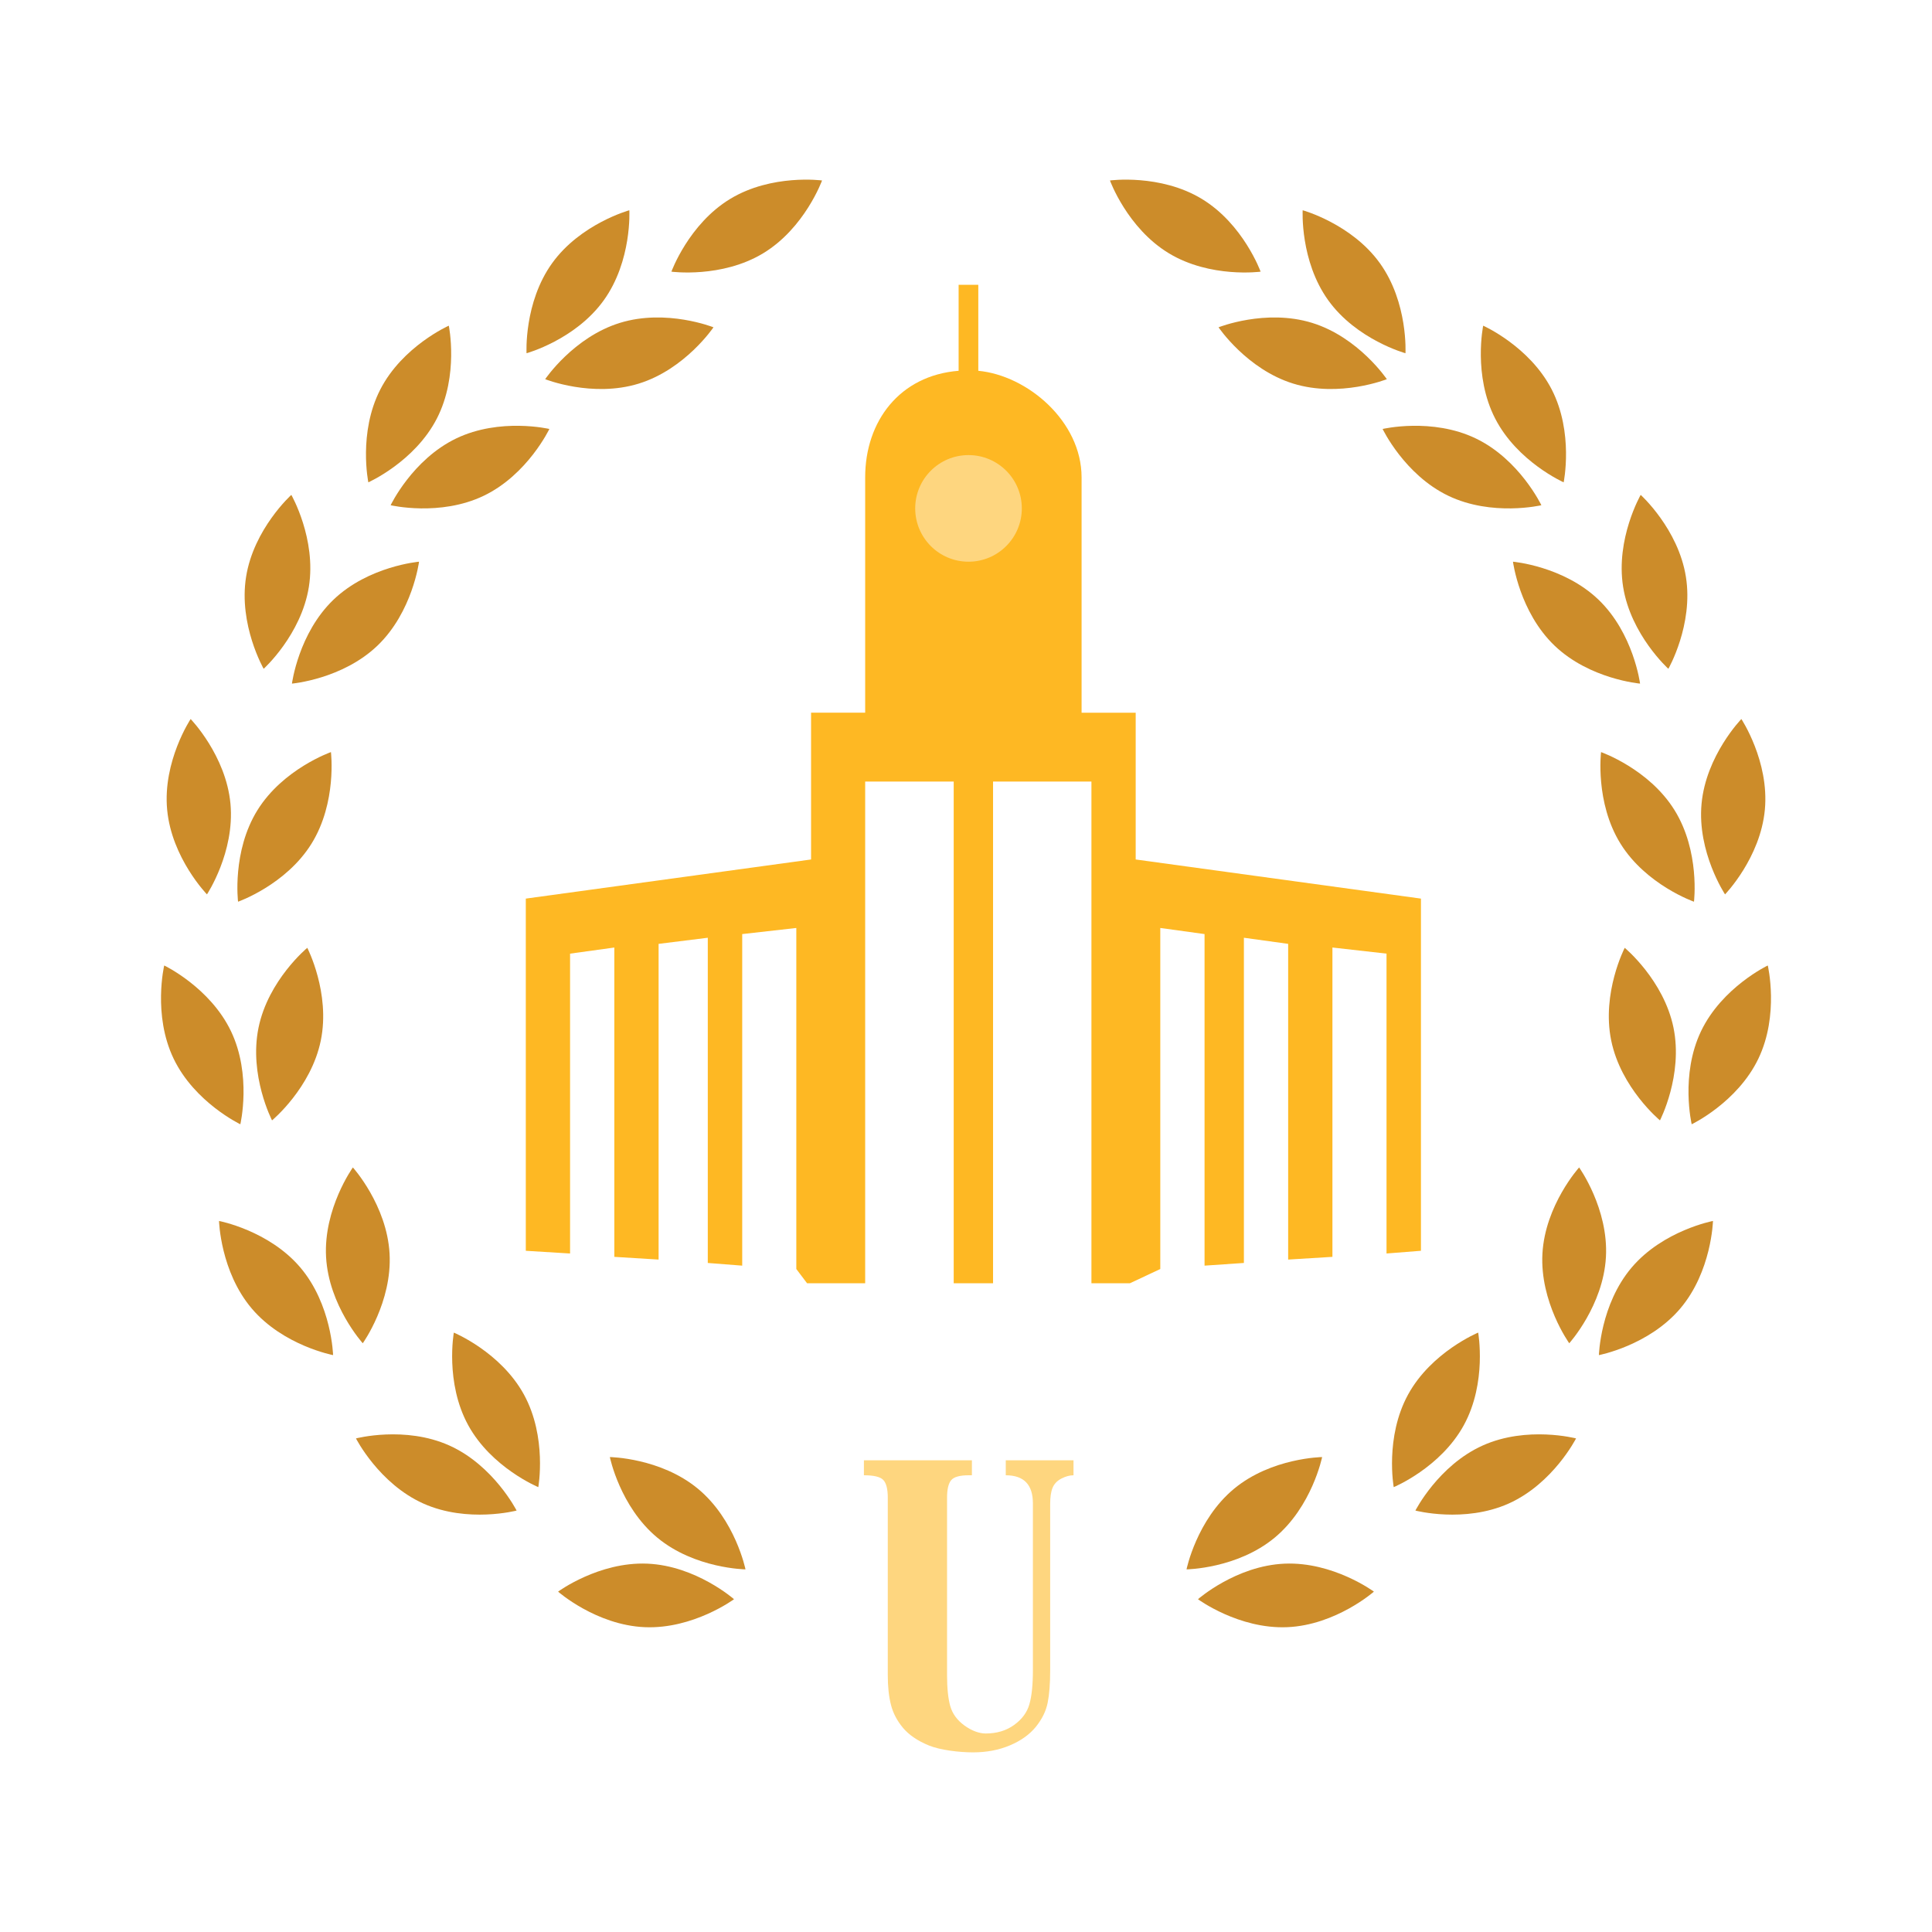 <?xml version="1.0" encoding="utf-8"?>
<!-- Generator: Adobe Illustrator 16.0.0, SVG Export Plug-In . SVG Version: 6.00 Build 0)  -->
<!DOCTYPE svg PUBLIC "-//W3C//DTD SVG 1.1//EN" "http://www.w3.org/Graphics/SVG/1.1/DTD/svg11.dtd">
<svg version="1.1" id="Layer_1" xmlns="http://www.w3.org/2000/svg" xmlns:xlink="http://www.w3.org/1999/xlink" x="0px" y="0px"
	 width="540px" height="540px" viewBox="0 0 540 540" enable-background="new 0 0 540 540" xml:space="preserve">
<g>
	<g>
		<g>
			<g>
				<path fill="#CC8C2A" d="M178.518,107.225c-12.99,4.004-26.14-1.241-26.14-1.241s7.912-11.739,20.899-15.743
					c12.987-4.005,26.142,1.242,26.142,1.242S191.504,103.222,178.518,107.225z"/>
				<path fill="#CC8C2A" d="M154.32,73.563c-7.932,11.034-7.15,25.168-7.15,25.168s13.654-3.76,21.582-14.795
					c7.936-11.036,7.15-25.169,7.15-25.169S162.256,62.526,154.32,73.563z"/>
			</g>
			<g>
				<path fill="#CC8C2A" d="M135.216,138.562c-12.25,5.887-26.032,2.65-26.032,2.65s6.082-12.782,18.332-18.669
					c12.253-5.885,26.035-2.647,26.035-2.647S147.467,132.677,135.216,138.562z"/>
				<path fill="#CC8C2A" d="M106.296,108.861c-6.215,12.089-3.343,25.95-3.343,25.95s12.938-5.742,19.153-17.832
					c6.211-12.09,3.337-25.95,3.337-25.95S112.505,96.771,106.296,108.861z"/>
			</g>
			<g>
				<path fill="#CC8C2A" d="M105.514,180.445C95.704,189.857,81.6,191.07,81.6,191.07s1.805-14.041,11.607-23.451
					c9.814-9.406,23.916-10.622,23.916-10.622S115.322,171.042,105.514,180.445z"/>
				<path fill="#CC8C2A" d="M68.781,161.229c-2.133,13.424,4.912,25.702,4.912,25.702s10.505-9.488,12.638-22.907
					c2.138-13.425-4.904-25.702-4.904-25.702S70.918,147.808,68.781,161.229z"/>
			</g>
			<g>
				<path fill="#CC8C2A" d="M87.067,235.809c-7.17,11.547-20.53,16.22-20.53,16.22s-1.743-14.049,5.426-25.596
					c7.177-11.544,20.536-16.219,20.536-16.219S94.235,224.267,87.067,235.809z"/>
				<path fill="#CC8C2A" d="M46.718,226.298c1.261,13.533,11.128,23.683,11.128,23.683s7.825-11.795,6.57-25.327
					c-1.262-13.533-11.132-23.682-11.132-23.682S45.456,212.767,46.718,226.298z"/>
			</g>
			<g>
				<path fill="#CC8C2A" d="M89.669,290.809c-2.721,13.319-13.633,22.338-13.633,22.338s-6.5-12.573-3.78-25.895
					c2.721-13.314,13.63-22.335,13.63-22.335S92.386,277.495,89.669,290.809z"/>
				<path fill="#CC8C2A" d="M48.52,295.885c5.879,12.256,18.654,18.352,18.654,18.352s3.25-13.775-2.622-26.031
					c-5.879-12.258-18.654-18.354-18.654-18.354S42.647,283.626,48.52,295.885z"/>
			</g>
			<g>
				<path fill="#CC8C2A" d="M108.885,350.371c0.765,13.57-7.492,25.072-7.492,25.072s-9.493-10.502-10.254-24.072
					c-0.76-13.569,7.491-25.066,7.491-25.066S108.12,336.811,108.885,350.371z"/>
				<path fill="#CC8C2A" d="M70.391,365.766c8.805,10.354,22.708,12.993,22.708,12.993s-0.366-14.147-9.167-24.505
					c-8.801-10.354-22.712-12.99-22.712-12.99S61.586,355.411,70.391,365.766z"/>
			</g>
			<g>
				<path fill="#CC8C2A" d="M146.451,389.799c6.519,11.922,4.006,25.861,4.006,25.861s-13.088-5.412-19.603-17.333
					c-6.517-11.927-4.006-25.859-4.006-25.859S139.931,377.878,146.451,389.799z"/>
				<path fill="#CC8C2A" d="M118.302,420.232c12.4,5.563,26.091,1.975,26.091,1.975s-6.411-12.617-18.805-18.186
					c-12.402-5.568-26.093-1.979-26.093-1.979S105.901,414.662,118.302,420.232z"/>
			</g>
			<g>
				<path fill="#CC8C2A" d="M195.077,416.109c10.476,8.667,13.29,22.534,13.29,22.534s-14.154-0.179-24.623-8.847
					c-10.471-8.667-13.288-22.541-13.288-22.541S184.612,407.442,195.077,416.109z"/>
				<path fill="#CC8C2A" d="M180.191,454.801c13.578,0.585,24.97-7.816,24.97-7.816s-10.625-9.354-24.204-9.938
					c-13.578-0.587-24.97,7.819-24.97,7.819S166.61,454.214,180.191,454.801z"/>
			</g>
			<path fill="#CC8C2A" d="M213.315,70.787c-11.627,7.04-25.656,5.143-25.656,5.143s4.825-13.31,16.45-20.347
				c11.628-7.038,25.656-5.14,25.656-5.14S224.942,63.751,213.315,70.787z"/>
		</g>
		<g>
			<g>
				<path fill="#CC8C2A" d="M361.485,107.225c12.983,4.004,26.139-1.241,26.139-1.241s-7.912-11.739-20.902-15.743
					c-12.988-4.005-26.134,1.242-26.134,1.242S348.496,103.222,361.485,107.225z"/>
				<path fill="#CC8C2A" d="M385.682,73.563c7.936,11.034,7.15,25.168,7.15,25.168s-13.646-3.76-21.581-14.795
					c-7.934-11.036-7.15-25.169-7.15-25.169S377.749,62.526,385.682,73.563z"/>
			</g>
			<g>
				<path fill="#CC8C2A" d="M404.784,138.562c12.246,5.887,26.034,2.65,26.034,2.65s-6.089-12.782-18.336-18.669
					c-12.249-5.885-26.035-2.647-26.035-2.647S392.536,132.677,404.784,138.562z"/>
				<path fill="#CC8C2A" d="M433.711,108.861c6.205,12.089,3.337,25.95,3.337,25.95s-12.94-5.742-19.147-17.832
					c-6.216-12.09-3.346-25.95-3.346-25.95S427.498,96.771,433.711,108.861z"/>
			</g>
			<g>
				<path fill="#CC8C2A" d="M434.49,180.445c9.808,9.412,23.915,10.625,23.915,10.625s-1.804-14.041-11.61-23.451
					c-9.807-9.406-23.914-10.622-23.914-10.622S424.681,171.042,434.49,180.445z"/>
				<path fill="#CC8C2A" d="M471.216,161.229c2.142,13.424-4.904,25.702-4.904,25.702s-10.509-9.488-12.645-22.907
					c-2.136-13.425,4.91-25.702,4.91-25.702S469.086,147.808,471.216,161.229z"/>
			</g>
			<g>
				<path fill="#CC8C2A" d="M452.936,235.809c7.17,11.547,20.536,16.22,20.536,16.22s1.738-14.049-5.436-25.596
					c-7.171-11.544-20.534-16.219-20.534-16.219S445.769,224.267,452.936,235.809z"/>
				<path fill="#CC8C2A" d="M493.286,226.298c-1.26,13.533-11.131,23.683-11.131,23.683s-7.823-11.795-6.565-25.327
					c1.258-13.533,11.128-23.682,11.128-23.682S494.545,212.767,493.286,226.298z"/>
			</g>
			<g>
				<path fill="#CC8C2A" d="M450.335,290.809c2.719,13.319,13.632,22.338,13.632,22.338s6.5-12.573,3.784-25.895
					c-2.725-13.314-13.636-22.335-13.636-22.335S447.613,277.495,450.335,290.809z"/>
				<path fill="#CC8C2A" d="M491.48,295.885c-5.872,12.256-18.645,18.352-18.645,18.352s-3.25-13.775,2.617-26.031
					c5.873-12.258,18.649-18.354,18.649-18.354S497.356,283.626,491.48,295.885z"/>
			</g>
			<g>
				<path fill="#CC8C2A" d="M431.115,350.371c-0.763,13.57,7.494,25.072,7.494,25.072s9.49-10.502,10.253-24.072
					c0.763-13.569-7.494-25.066-7.494-25.066S431.882,336.811,431.115,350.371z"/>
				<path fill="#CC8C2A" d="M469.611,365.766c-8.802,10.354-22.711,12.993-22.711,12.993s0.369-14.147,9.171-24.505
					c8.805-10.354,22.711-12.99,22.711-12.99S478.419,355.411,469.611,365.766z"/>
			</g>
			<g>
				<path fill="#CC8C2A" d="M393.555,389.799c-6.522,11.922-4.006,25.861-4.006,25.861s13.086-5.412,19.604-17.333
					c6.514-11.927,4.001-25.859,4.001-25.859S400.07,377.878,393.555,389.799z"/>
				<path fill="#CC8C2A" d="M421.702,420.232c-12.4,5.563-26.093,1.975-26.093,1.975s6.415-12.617,18.813-18.186
					s26.09-1.979,26.09-1.979S434.099,414.662,421.702,420.232z"/>
			</g>
			<g>
				<path fill="#CC8C2A" d="M344.923,416.109c-10.468,8.667-13.286,22.534-13.286,22.534s14.152-0.179,24.621-8.847
					c10.461-8.667,13.281-22.541,13.281-22.541S355.391,407.442,344.923,416.109z"/>
				<path fill="#CC8C2A" d="M359.809,454.801c-13.578,0.585-24.972-7.816-24.972-7.816s10.629-9.354,24.203-9.938
					c13.58-0.587,24.972,7.819,24.972,7.819S373.395,454.214,359.809,454.801z"/>
			</g>
			<path fill="#CC8C2A" d="M326.691,70.787c11.628,7.04,25.656,5.143,25.656,5.143s-4.827-13.31-16.454-20.347
				c-11.631-7.038-25.657-5.14-25.657-5.14S315.061,63.751,326.691,70.787z"/>
		</g>
	</g>
	<g>
		<path fill="#FED67F" d="M241.466,412.343v-4.187h30.185v4.187h-0.874c-2.537,0-4.184,0.463-4.94,1.395
			c-0.752,0.932-1.132,2.555-1.132,4.864v49.62c0,3.66,0.306,6.559,0.904,8.672c0.605,2.112,1.928,3.911,3.96,5.396
			c2.042,1.482,4.151,2.225,5.931,2.225c3.095,0,5.738-0.788,7.937-2.376c2.203-1.58,3.632-3.517,4.28-5.793
			c0.659-2.27,0.983-5.451,0.983-9.521v-46.634c0-5.232-2.529-7.846-7.583-7.846v-4.187h18.933v4.187
			c-1.082,0-2.21,0.307-3.396,0.925c-1.179,0.614-1.997,1.471-2.45,2.561c-0.454,1.098-0.677,2.621-0.677,4.582v46.522
			c0,3.67-0.234,6.675-0.702,8.993c-0.464,2.329-1.563,4.568-3.294,6.713c-1.741,2.153-4.152,3.882-7.246,5.191
			c-3.093,1.308-6.525,1.96-10.291,1.96c-3.952,0-9.27-0.647-12.405-1.941c-3.132-1.29-5.526-2.93-7.185-4.897
			c-1.66-1.979-2.786-4.124-3.378-6.454c-0.593-2.323-0.887-5.081-0.887-8.274v-49.62c0-2.413-0.415-4.058-1.247-4.941
			C246.066,412.78,244.258,412.343,241.466,412.343z"/>
	</g>
	<g>
		<g>
			<path fill="#FEB823" d="M397.161,251.163l-79.732-10.937v-41.024h-15.122v-65.786c0-15.651-15.122-28.475-28.869-29.778V79.601
				h-5.5v24.037c-16.497,1.303-26.12,14.125-26.12,29.778v65.786h-15.122v41.024l-79.733,10.937V349.6l12.373,0.758v-83.813
				l12.373-1.708v86.459l12.373,0.758v-88.24l13.747-1.709v90.896l9.623,0.752v-92.675l15.122-1.708v95.324l3.007,3.979h16.238
				V218.451h24.745v140.221h10.999V218.451h27.495v140.221h10.76l8.486-3.979V259.37l12.372,1.708v92.674L347.673,353v-90.896
				l12.372,1.709v88.242l12.372-0.759v-86.46l15.121,1.708v83.812l9.623-0.758V251.163z"/>
		</g>
		<circle fill="#FED67F" cx="270.702" cy="142.098" r="14.899"/>
	</g>
</g>
</svg>
